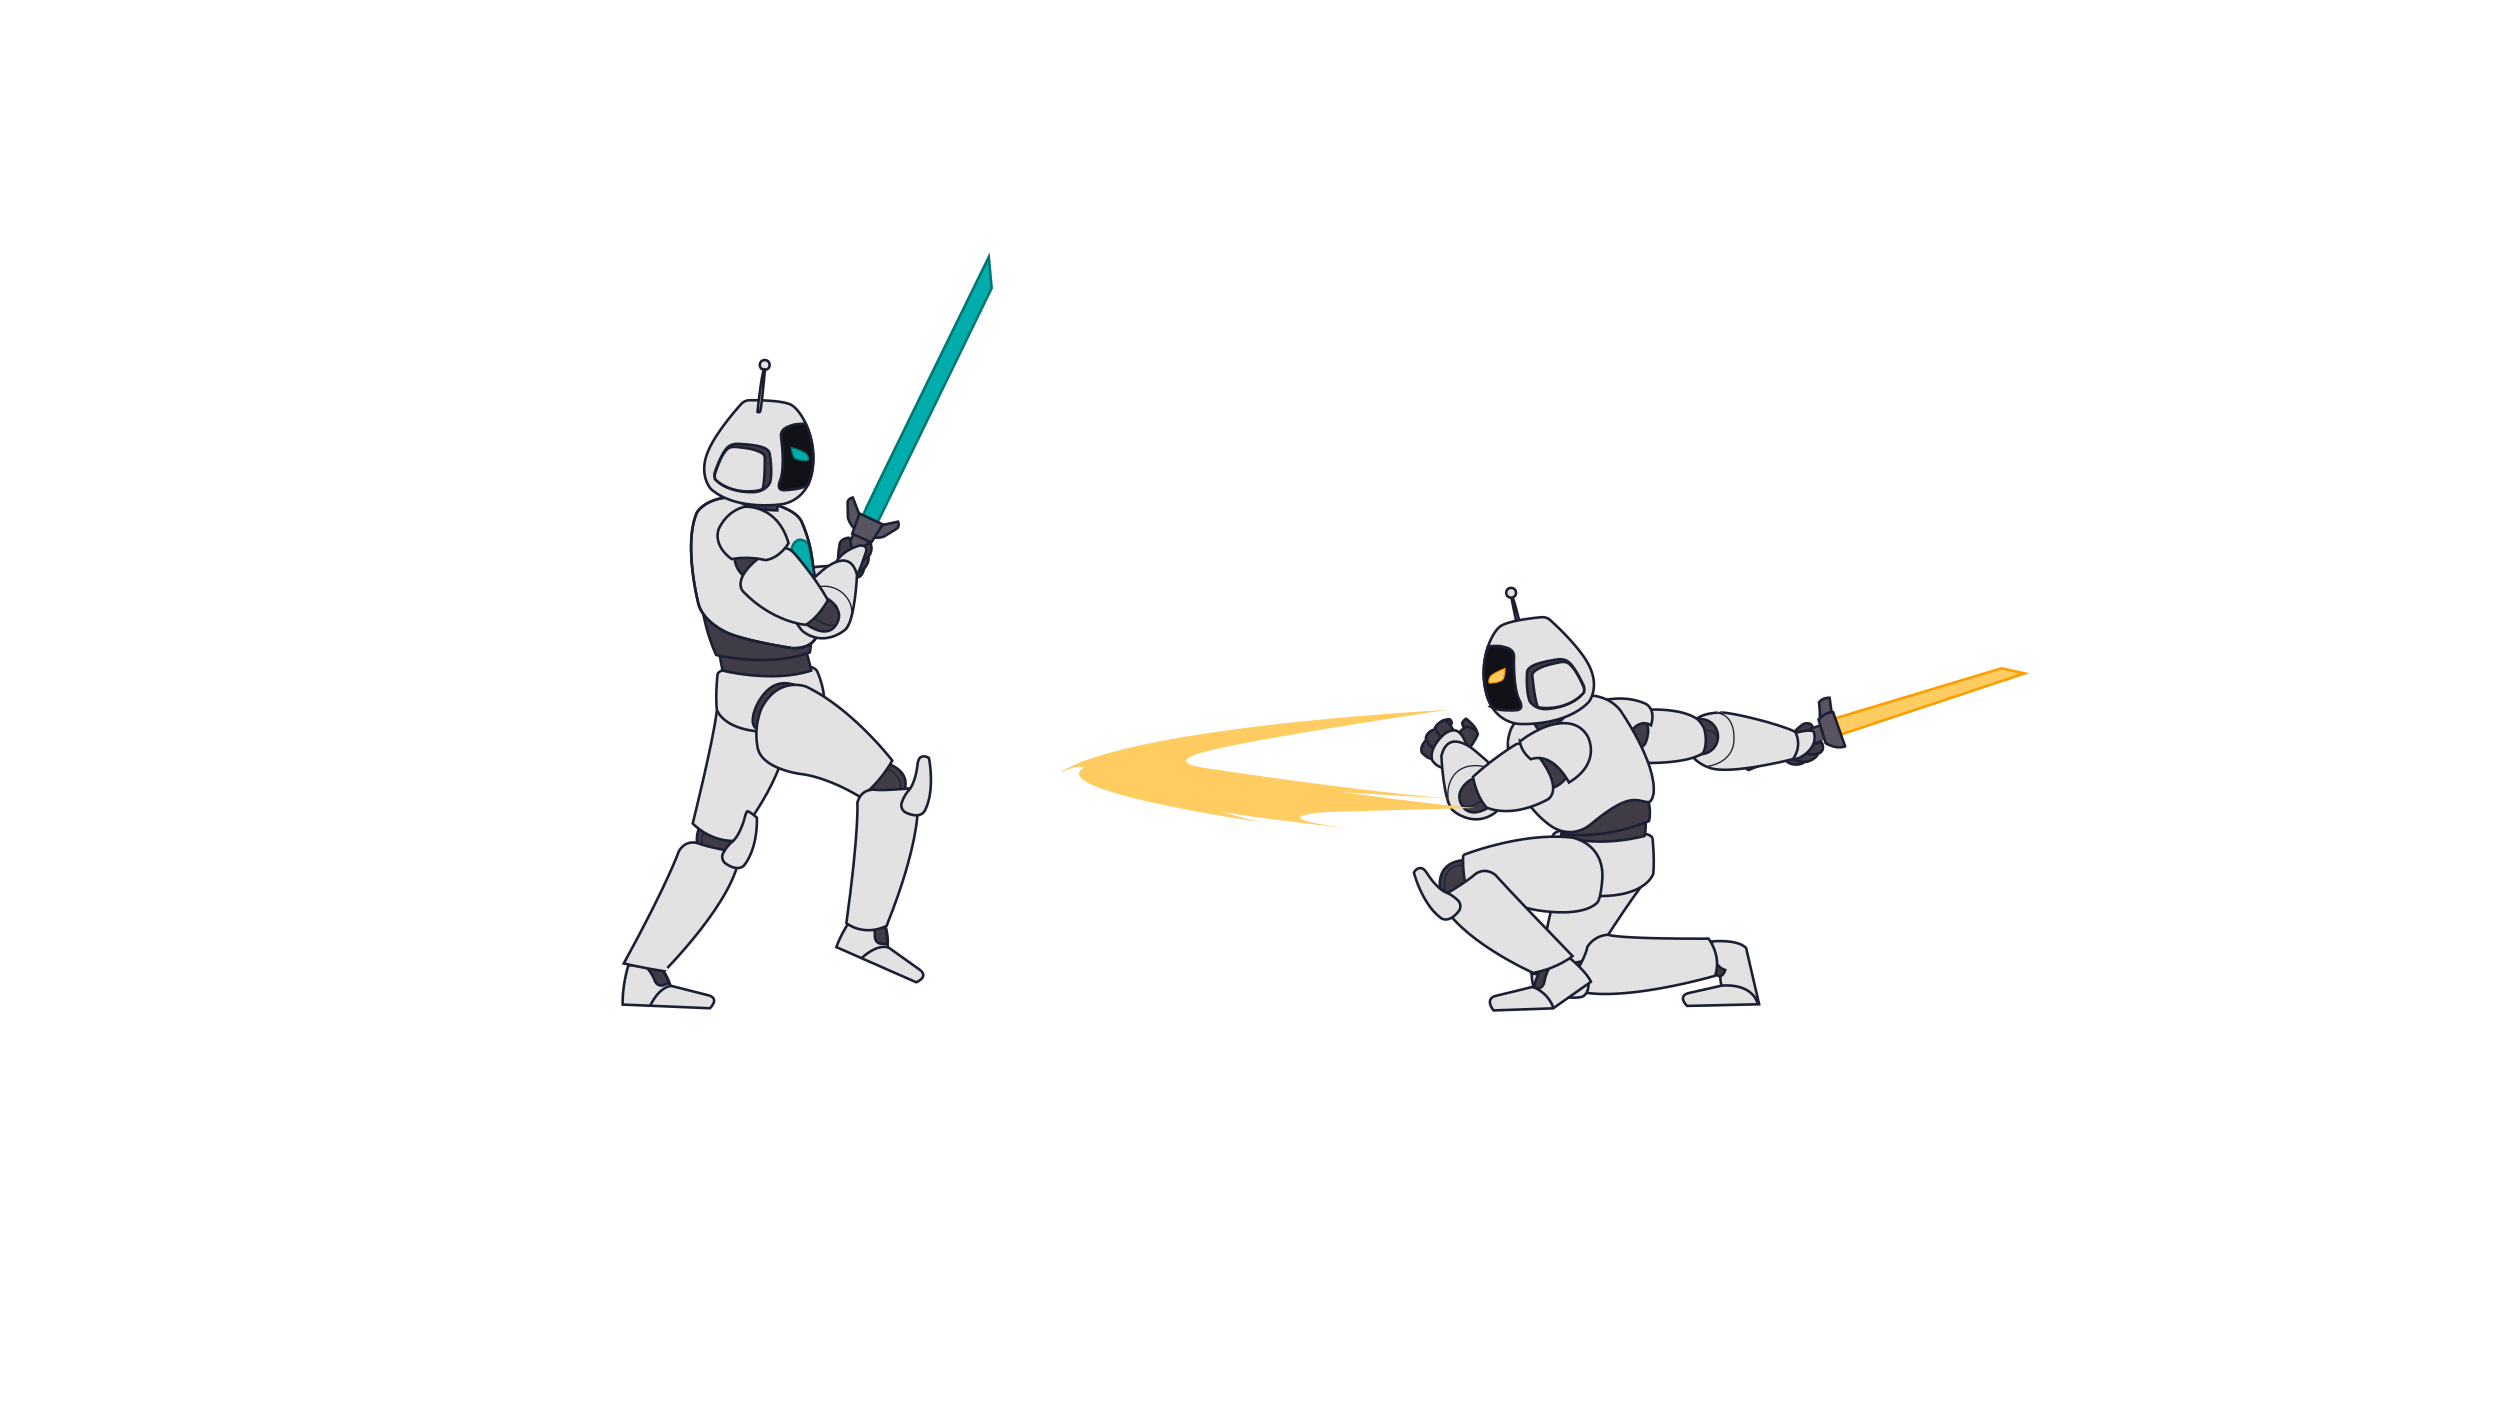 <svg xmlns="http://www.w3.org/2000/svg" viewBox="0 0 1920 1080"><defs><style>.cls-1,.cls-6,.cls-8{fill:none;}.cls-2,.cls-7{fill:#403c47;}.cls-10,.cls-2,.cls-3,.cls-5,.cls-6,.cls-7,.cls-8{stroke:#1b1f32;}.cls-10,.cls-11,.cls-12,.cls-2,.cls-3,.cls-4,.cls-5,.cls-6,.cls-7,.cls-8,.cls-9{stroke-miterlimit:10;}.cls-10,.cls-2,.cls-3,.cls-4,.cls-5,.cls-8,.cls-9{stroke-width:2px;}.cls-3{fill:#e2e2e2;}.cls-12,.cls-13,.cls-4{fill:#ffcc62;}.cls-12,.cls-4{stroke:#ff9d00;}.cls-5{fill:#595462;}.cls-11,.cls-9{fill:#00adab;stroke:#007774;}.cls-10{fill:#101218;}</style></defs><title>AI_Loader_7</title><g id="Layer_31" data-name="Layer 31"><rect class="cls-1" width="1920" height="1080"/></g><g id="_7" data-name="7"><path class="cls-2" d="M1126,561s-3-3-3-6c0,0,2-3,3-3,0,0,7.76,5.78,8.38,10.39Z"/><path class="cls-2" d="M1106.5,554.53s4.09-2.61,7-2a3.7,3.7,0,0,1,1.39,3.33,7.47,7.47,0,0,1-3.52,2.37l-4.9-3.66"/><path class="cls-2" d="M1104,575l-8.53-6.87S1090,573,1092,578c0,0,4,5,9,5Z"/><path class="cls-2" d="M1110,568l-7.47-8s-6.53,1-7.53,7c0,0,2,6,7,8Z"/><path class="cls-2" d="M1117,562s-5-9-8-9c0,0-5,2-7,6,0,0,3,6,6,8Z"/><path class="cls-2" d="M1119,565c0-1,5-6,7-7,0,0,8,1,9,6,0,0-3,7-7,11Z"/><path class="cls-3" d="M1127,574s-3-11-9-13c0,0-4-1-9,3,0,0-12,10-9,20a13.94,13.94,0,0,0,9,6Z"/><polygon class="cls-4" points="1408 566 1554.79 517.19 1537.08 513.27 1405 553 1408 566"/><path class="cls-5" d="M1401.73,567.87c.26-.35-58.92,23.54-58.92,23.54s-8.45-4.76-5.62-13.36l62.23-21.46,2.32,11.28"/><path class="cls-5" d="M1406.78,547.9l-1.65-12.05s-6-.17-8.11,3.77a94.42,94.42,0,0,1,.59,14S1407.69,550.92,1406.78,547.9Z"/><path class="cls-5" d="M1417.05,573.2s-6.08,2.82-14.94-2.43l-5.48-18.17s5.17-5.85,11.17-5.68Z"/><path class="cls-2" d="M1377,580l9,5.11s-3,2.89-9,1.89c0,0-6-1-6-5Z"/><path class="cls-2" d="M1384,577l12.64,1.47S1395,583,1388,585c0,0-8,1-11-3Z"/><path class="cls-2" d="M1390,572l9-2s3,5-1,8c0,0-7,3-13,0Z"/><path class="cls-2" d="M1387,565l5-7s-1-4-7-2c0,0-6,4-8,8Z"/><path class="cls-3" d="M1369,582s5,3,13,0c0,0,15-7,11-20,0,0-2-3-18,2Z"/><path class="cls-3" d="M1298,558c-10.46,25.11,16,32,16,32,16,5,63-7,63-7,7.82-11.13,1.67-21,1.67-21-12.7-6.22-47.24-14.48-55.78-14.73C1322.9,547.31,1303,546,1298,558Z"/><circle class="cls-2" cx="1305.85" cy="565.64" r="13.5" transform="translate(366.12 1634.33) rotate(-72.09)"/><path class="cls-6" d="M1308.52,561.41a9.14,9.14,0,0,1,10.8,5.23"/><path class="cls-3" d="M1268,545c.84-.07,23-1,34.89,6.85,2.42,1.6,4,4.37,5.73,7.14,0,0,3.62,10.58-.55,19.1,0,0-6.7,7.35-40.07,7.91,0,0-8.27-1-15-11C1253,575,1243,547,1268,545Z"/><path class="cls-2" d="M1234.58,575.49s19.26,8.3,28.94-4.36c0,0,6.83-14-3.27-21.45C1260.24,549.68,1245.57,553.76,1234.58,575.49Z"/><path class="cls-3" d="M1231,538s16.61-4.76,32.8,2.46c0,0,8.2,3.54,4.2,16.54,0,0-7-5-14,3,0,0-8,11-24,6Z"/><path class="cls-3" d="M1107,580.53s1.45,35.84,9.07,42.09c0,0,15.82,14.06,32.55,1.22,0,0,12.48-12.27,7.32-26.45,0,0-13.66-13-21.28-19.27C1134.64,578.11,1112.78,557.27,1107,580.53Z"/><path class="cls-6" d="M1113.5,619.5s-5-13,3-24c0,0,6.34-10.08,22.69-6.88"/><path class="cls-2" d="M1148.68,616.31s-14.6,12.8-23.48,5.17c0,0-7-6.37-3.37-14.16a18.33,18.33,0,0,1,11.6-10Z"/><path class="cls-7" d="M1139.37,613.66s-8.79,7.95-16.29,5"/><path class="cls-3" d="M1315,723s19-2,26,5l10,43.28-55.31,1.26s-8.21-7.79,1.74-10L1322,757s-1-6-1-7c-2.1-3.22-7.53-6.08-9-10Z"/><path class="cls-2" d="M1313,732s5,11,12,13c0,0-1.33,4.51-4.17,4.75S1311,742,1311,740Z"/><path class="cls-3" d="M1322,757s23-3,28,14"/><path class="cls-2" d="M1191.08,730s-5.67,14.59,5,21.63c0,0,19.29,2.21,22.53-6.12,0,0-.49-16-4.66-17.64S1191.08,730,1191.08,730Z"/><path class="cls-3" d="M1263.11,653.72c-19.17-20.72-41.73-12.15-41.73-12.15-30.23,25.52-36.25,91.13-36.25,91.13,13.54,14.31,38.84,2.46,38.84,2.46s27.51-43.91,42.23-61.83C1266.2,673.33,1270.85,662.09,1263.11,653.72Z"/><path class="cls-3" d="M1203.68,758.44s14.6-23.44,15.28-31a20,20,0,0,1,16.18-9.55s5.5,3.22,77,3c0,0,10.42,13.06,5,28.52C1317.07,749.41,1234.89,773.5,1203.68,758.44Z"/><path class="cls-3" d="M1177.53,756.81s18.59,11.64,36.5,9c0,0,7-.82,5.89-12.93a6.3,6.3,0,0,0-5.66-5.75,28.34,28.34,0,0,0-11.86,2.1s-6.51,2.76-20.87-.69c0,0-5.6-1.62-5.09.31A27.67,27.67,0,0,0,1177.53,756.81Z"/><path class="cls-3" d="M1192.82,774.41,1147.07,776s-7.66-9,2.27-11.33l28.77-7a43.59,43.59,0,0,1,11.36-18.41s6.61-8.24,7.61-9.24,21,15,24.75,24Z"/><path class="cls-2" d="M1196.07,736s-7.71,5.2-10,18c0,0-.88,5.11-5,5l-3-1s4.91-20,12.5-22.71Z"/><path class="cls-8" d="M1177.07,758s11,3,16,16"/><path class="cls-3" d="M621,436s16-2,19-1c0,0-8,13-10,13Z"/><path class="cls-5" d="M668,414.71c-.9,1.09-32.6,60.25-32.6,60.25s-8.24-2.25-10.69-7l31.69-59.17Z"/><path class="cls-5" d="M673,404.2l16.74-3.56s1.27,2.9-.54,5.07l-9.5,5.9s-2.8,2.27-11,1Z"/><path class="cls-5" d="M661.06,398.09l-6.09-16s-3.12.5-4,3.2l.19,11.18s-.39,3.58,5.09,9.75Z"/><path class="cls-9" d="M661.44,398.25c-.09-1,97.94-200.86,97.94-200.86l2.21,23.9L672.95,403.21Z"/><polygon class="cls-5" points="660.08 394.36 677.93 402.75 669.16 416.61 654.49 409.94 660.08 394.36"/><path class="cls-2" d="M655.25,437.88l8.41-1.44S663,441,660,443a6.93,6.93,0,0,1-5,0Z"/><path class="cls-2" d="M657,431l10.05-3.94A11.21,11.21,0,0,1,663,437s-5,3-7,2Z"/><path class="cls-2" d="M654,424s0-9-2-11c0,0-5,0-7,4,0,0-2.09,10.94-1,15Z"/><path class="cls-2" d="M659,422l9-5s3,3,0,9a14.54,14.54,0,0,1-8,5Z"/><path class="cls-3" d="M640,436s3-12,20-17c0,0,7-1,5,5,0,0-6,19-9,21Z"/><path class="cls-3" d="M482.49,741.66s-4.63,14.82-4.27,29.85l66.94,2.83s8.33-7.65-1.58-10.08L514.87,757a43.59,43.59,0,0,0-11.23-18.49Z"/><path class="cls-2" d="M489.66,738s8.87,3.38,13.35,15.58c0,0,1.83,4.08,5.87,3.25L514,755s-8.19-19.36-16.14-20.7Z"/><path class="cls-8" d="M515.64,757.24s-8.51-.52-16.31,15.16"/><path class="cls-2" d="M540.77,630.33s-11.87,9.65-1.08,32.23c0,0,23.09-7.66,24.71-15.3s-6.31-22.67-6.31-22.67Z"/><path class="cls-6" d="M543,634s-8.55,11.48-.41,19.34"/><path class="cls-3" d="M1269.2,644.47s1.59,14.47.55,26.47c0,0-5,17.41-41.5,17.26S1187.07,668,1187.07,668s-1.11-11.35,5.53-26.45c0,0,1.83-4.76,12.84-3.9l55.39,2.36S1268.88,640.36,1269.2,644.47Z"/><path class="cls-2" d="M1263,624s2.1,9.19,0,18c0,0-34,9.78-64,0,0,0,.69-12.15,2.18-16Z"/><path class="cls-2" d="M1258.5,598.5s11.44,15.81,8,32c0,0-32.12,14.49-66,10,0,0-10.39-17.49-7.78-27.35Z"/><path class="cls-3" d="M657.12,701.12s-9.7,12.12-14.81,26.26l61.34,27s10.54-4.11,2.19-10L681.7,727.21A43.59,43.59,0,0,0,678,705.91Z"/><path class="cls-2" d="M665.14,700.27s7,6.37,6.78,19.36c0,0,.22,4.47,4.29,5.16l5.38.18s-.6-21-7.52-25.15Z"/><path class="cls-8" d="M682.35,727.67s-7.74-3.58-20.7,8.21"/><path class="cls-3" d="M566.69,534.93c28.22-.59,37.72,21.59,37.72,21.59C607,596,564,645.89,564,645.89c-19.7.19-32-13.47-32-13.47s15.78-63.05,18.46-86.09C550.44,546.33,555.3,535.17,566.69,534.93Z"/><path class="cls-3" d="M568,655s-24.64-4.25-31.62-7.28c0,0-9.09-3.8-15,5.93,0,0-8,23.63-42.32,86.31,0,0,14.8,3.41,31,6C510,746,566.27,689.65,568,655Z"/><path class="cls-3" d="M581.27,628s1.33,21.89-9.57,36.35c0,0-4.08,5.78-14.18-1a6.3,6.3,0,0,1-2.34-7.71,28.34,28.34,0,0,1,7.51-9.41s5.53-4.4,9.37-18.66c0,0,1.25-5.69,2.71-4.32A27.67,27.67,0,0,1,581.27,628Z"/><path class="cls-3" d="M551,518.47s-1.59,14.47-.55,26.47c0,0,5,17.41,41.5,17.26S633.11,542,633.11,542s1.11-11.35-5.53-26.45c0,0-1.83-4.76-12.84-3.9L559.35,514S551.29,514.36,551,518.47Z"/><path class="cls-2" d="M552,497a153,153,0,0,0,3,18s38,9.78,68,0c0,0-2.51-11.15-4-15Z"/><path class="cls-2" d="M540,471s3,17,10,32c0,0,40,10,72-2,0,0,3.3-18.47-1.46-27.48Z"/><path class="cls-3" d="M555.1,484.19s-16.69-8.39-19.09-22.11c0,0-11.24-44.7-.78-68.44,0,0,11.12-20.23,53.52-7.8,1,.28,21.58,4.25,26.71,14.44a105.75,105.75,0,0,1,7.62,24.67s6.22,39.6,5.37,59.43c0,0-.74,14.12-20,13.39C608.48,497.77,567.34,491.62,555.1,484.19Z"/><path class="cls-9" d="M620.91,417.77s-5.5-5.9-9.94-1.77c0,0-6.32,4.43-1.35,18.4,0,0,6.38,15.76,16.23,12.71C625.86,447.11,622.95,424.69,620.91,417.77Z"/><path class="cls-2" d="M683,587s16,5,11.8,19.72l-27,10.1s-13.52-16.46-8.21-26.55Z"/><path class="cls-2" d="M614.46,527.93s-9.32-5.93-19.23-1.71c-11.53,4.9-21.15,26.12-15.45,32.41Z"/><path class="cls-3" d="M685.26,584.12s-30.46-39.76-66.17-56.8c0,0-21.13-8.36-34.26,16.63a53.79,53.79,0,0,0-3,30.07l.13.62c3.65,16.36,33.46,19.86,33.46,19.86s18.93,1.58,45.67,17.87A98,98,0,0,0,685.26,584.12Z"/><path class="cls-6" d="M681.5,590.5s13,6,9.6,16.79"/><path class="cls-2" d="M1139.29,682.18s1.12,13.29-9.5,16.82l-23.73-16.4s-4.06-19.6,17.1-21.9Z"/><path class="cls-3" d="M1230.51,675.71c2.14-28.15-23.1-32.44-23.1-32.44-39.31-4.4-83.7,13.43-83.7,13.43a98,98,0,0,0,5.61,36.77c31.3.3,47.55,4.91,47.55,4.91s36.2,7.67,49.75-5.07C1226.62,693.31,1229.35,691,1230.51,675.71Z"/><path class="cls-3" d="M1105.38,689.69s21.58-12.62,27.06-17.91c0,0,7.18-6.74,16.15.29,0,0,9.33,10.78,59.13,62.21,0,0-11,9.28-30.19,12.91C1177.54,747.18,1119.12,721.5,1105.38,689.69Z"/><path class="cls-3" d="M1085.87,670.13s6.28,24.48,21,35.06c0,0,5.61,4.31,13.24-5.16a6.3,6.3,0,0,0,0-8.06,28.34,28.34,0,0,0-10-6.77s-6.59-2.57-14.47-15.05c0,0-2.09-3.09-3.86-3.33C1091.75,666.82,1088.33,665.77,1085.87,670.13Z"/><path class="cls-6" d="M1124.37,664.49s-18.06-2.16-14.55,19.74"/><path class="cls-3" d="M703.76,605s-24.87,2.56-32.41,1.52c0,0-9.77-1.21-12.87,9.77,0,0,1.36,21.81-8.48,92.72,0,0,13.12,10.56,30.79,2.13C680.79,711.13,711.46,638.78,703.76,605Z"/><path class="cls-3" d="M713.42,582.22s5.16,24.74-3.35,40.72c0,0-3.13,6.34-14.16,1.21a6.3,6.3,0,0,1-3.52-7.25,28.34,28.34,0,0,1,6-10.47s4.78-5.21,6.34-19.89c0,0,.51-3.69,2-4.69C706.68,581.85,709.29,579.4,713.42,582.22Z"/><path class="cls-8" d="M555.1,484.19s-16.69-8.39-19.09-22.11c0,0-11.24-44.7-.78-68.44,0,0,11.12-20.23,53.52-7.8,1,.28,21.58,4.25,26.71,14.44a105.75,105.75,0,0,1,7.62,24.67s6.22,39.6,5.37,59.43c0,0-.74,14.12-20,13.39C608.48,497.77,567.34,491.62,555.1,484.19Z"/><path class="cls-2" d="M597.17,385l-.17,7s-19,0-28-6"/><circle class="cls-3" cx="587.32" cy="280.26" r="3.75" transform="translate(-25.79 62.1) rotate(-5.92)"/><path class="cls-3" d="M575.3,307.4s25.07-.59,32.55,3.66,19.7,25.1,16.2,49.59-23.38,26.55-23.38,26.55-34.61,5.6-54.47-11.44c0,0-9-9.12-3.68-25.76s27-40,27-40A8.76,8.76,0,0,1,575.3,307.4Z"/><path class="cls-10" d="M618.9,325.49s-7.07-.27-10.94,1.14-8.75,2.92-8.13,8.89c0,0,3.37,22.77-.57,33.24,0,0-4.15,8.47,3.81,7.65,0,0,12.36-.39,17.36-3.87C620.43,372.53,630.74,352.42,618.9,325.49Z"/><path class="cls-11" d="M607.73,343.74s8.27,2.16,11.56,4.83c0,0,2.3,2.78,1.51,4.87,0,0-9.95,1-11.35-2.84A24.42,24.42,0,0,1,607.73,343.74Z"/><path class="cls-2" d="M591.13,348.48s2.44,13.82.28,22.09c0,0-3.26,7.38-13.31,7.41,0,0-18,.86-28.09-9.15a7.2,7.2,0,0,1-.72-7s4.63-13.55,9.19-18c0,0,2.67-3.29,8.75-2.92,0,0,14.13.54,19.41,3C586.63,343.92,590.82,345.5,591.13,348.48Z"/><path class="cls-3" d="M587.35,350.89s.33,16.62-1.5,24.28c0,0-.79,2.09-11.83,2.23,0,0-14,.45-24-8.57,0,0-2-1.73-.7-5.61,0,0,4-12.56,7.9-16.7,0,0,1.93-3.7,7.22-3.31,0,0,12.14.75,17.43,3.22C581.86,346.43,587.07,348.11,587.35,350.89Z"/><path class="cls-3" d="M581.75,316.28s2.93-28.41,5.08-32.68l.67.22s-2.86,31.16-3.75,32.25A1.39,1.39,0,0,1,581.75,316.28Z"/><path class="cls-3" d="M658.17,441.53s-1.45,35.84-9.07,42.09c0,0-15.82,14.06-32.55,1.22,0,0-12.48-12.27-7.32-26.45,0,0,13.66-13,21.28-19.27C630.51,439.11,652.37,418.27,658.17,441.53Z"/><path class="cls-6" d="M649.39,482.83s8.17-9.73,3.11-20.33A21.61,21.61,0,0,0,630,450.45"/><path class="cls-2" d="M616.48,477.31s14.6,12.8,23.48,5.17c0,0,7-6.37,3.37-14.16a18.33,18.33,0,0,0-11.6-10Z"/><circle class="cls-2" cx="584.08" cy="427.06" r="20" transform="translate(-137.28 370.8) rotate(-31.71)"/><path class="cls-3" d="M610.05,425s15.57,17.49,25.76,35.87c0,0-6.69,13.07-17.1,19,0,0-25.11-1.78-48-25.57,0,0-10.43-10.16,16.71-29.17C587.46,425.15,601.89,415.26,610.05,425Z"/><path class="cls-3" d="M572,389.18s25.17-1.91,33.56,28c0,0-6.37,11.33-17.65,13a65.79,65.79,0,0,0-25.93-.81s-14.33-9.2-10.08-22.88C551.86,406.56,557.46,392.5,572,389.18Z"/><path class="cls-7" d="M625.78,474.66s8.79,7.95,16.29,5"/><path class="cls-3" d="M1163.69,555.12s12.21-9,52.31-21.12c0,0,17-2,28,11,0,0,28.09,39.68,26,64,0,0-1,7-4,7-8.06,0-13-9-43,16,0,0-14,14-31.47,2.62,0,0-33.47-21.11-33.53-64.62C1158,570,1159,559,1163.69,555.12Z"/><path class="cls-2" d="M1174,550l8,11s11,0,21-12Z"/><path class="cls-3" d="M1169.78,490.5s-5.84-28-8.42-32l-.64.28s6.06,30.69,7.06,31.69A1.39,1.39,0,0,0,1169.78,490.5Z"/><circle class="cls-3" cx="1160.53" cy="455.25" r="3.75"/><path class="cls-3" d="M1184.28,474s-25,2-32,7-17,27-11,51,26,24,26,24,35,2,53-17c0,0,8-10,1-26s-31-37-31-37A8.76,8.76,0,0,0,1184.28,474Z"/><path class="cls-10" d="M1142.78,496.5s7-1,11,0,9,2,9,8c0,0-1,23,4,33,0,0,5,8-3,8,0,0-12.34.89-17.67-2.06C1146.12,543.44,1133.78,524.5,1142.78,496.5Z"/><path class="cls-12" d="M1155.78,513.5s-8,3-11,6c0,0-2,3-1,5,0,0,10,0,11-4A24.42,24.42,0,0,0,1155.78,513.5Z"/><path class="cls-2" d="M1172.78,516.5s-1,14,2,22c0,0,4,7,14,6,0,0,18-1,27-12a7.2,7.2,0,0,0,0-7s-6-13-11-17c0,0-3-3-9-2,0,0-14,2-19,5C1176.78,511.5,1172.78,513.5,1172.78,516.5Z"/><path class="cls-3" d="M1176.78,518.5s1.39,16.56,4,24c0,0,1,2,12,1,0,0,14-1,23-11,0,0,1.86-1.93.11-5.65,0,0-5.23-12.08-9.59-15.8,0,0-2.3-3.48-7.53-2.55,0,0-12,2-17,5C1181.78,513.5,1176.78,515.71,1176.78,518.5Z"/><circle class="cls-2" cx="1186.09" cy="586.05" r="20" transform="translate(-122.42 781.11) rotate(-34.77)"/><path class="cls-3" d="M1163.17,572.32a224.18,224.18,0,0,0-31.91,24.32s2.29,14.5,10.32,23.42c0,0,17.92,9.42,47-6.07,0,0,13.08-6.41-6.8-32.92C1181.84,581.07,1170.53,567,1163.17,572.32Z"/><path class="cls-3" d="M1219.27,565.45s11.47,20-14.31,35.5c0,0-11.77-23.79-29.28-17.84,0,0-7.6-5.68-8.3-13.71a79.27,79.27,0,0,1,15.11-9.27S1208.28,546.54,1219.27,565.45Z"/><path class="cls-6" d="M1311.5,588.5s18-2,20-18c0,0,3-21-13-23"/></g><g id="_7_-_1" data-name="7 - 1"><path class="cls-13" d="M1113,545s-146.5,21.5-186,32c0,0-33.5,7.5-3.5,12.5,0,0,125.5,19.5,200.5,24.5l-92.5-5.5s82,11,101,12l-110,3s-63,3,15,13c0,0-79-9-99-13,0,0,25,8,44,10,0,0-182-25-150-44,0,0-4-3-18,4C814.5,593.5,843.5,561.5,1113,545Z"/></g></svg>